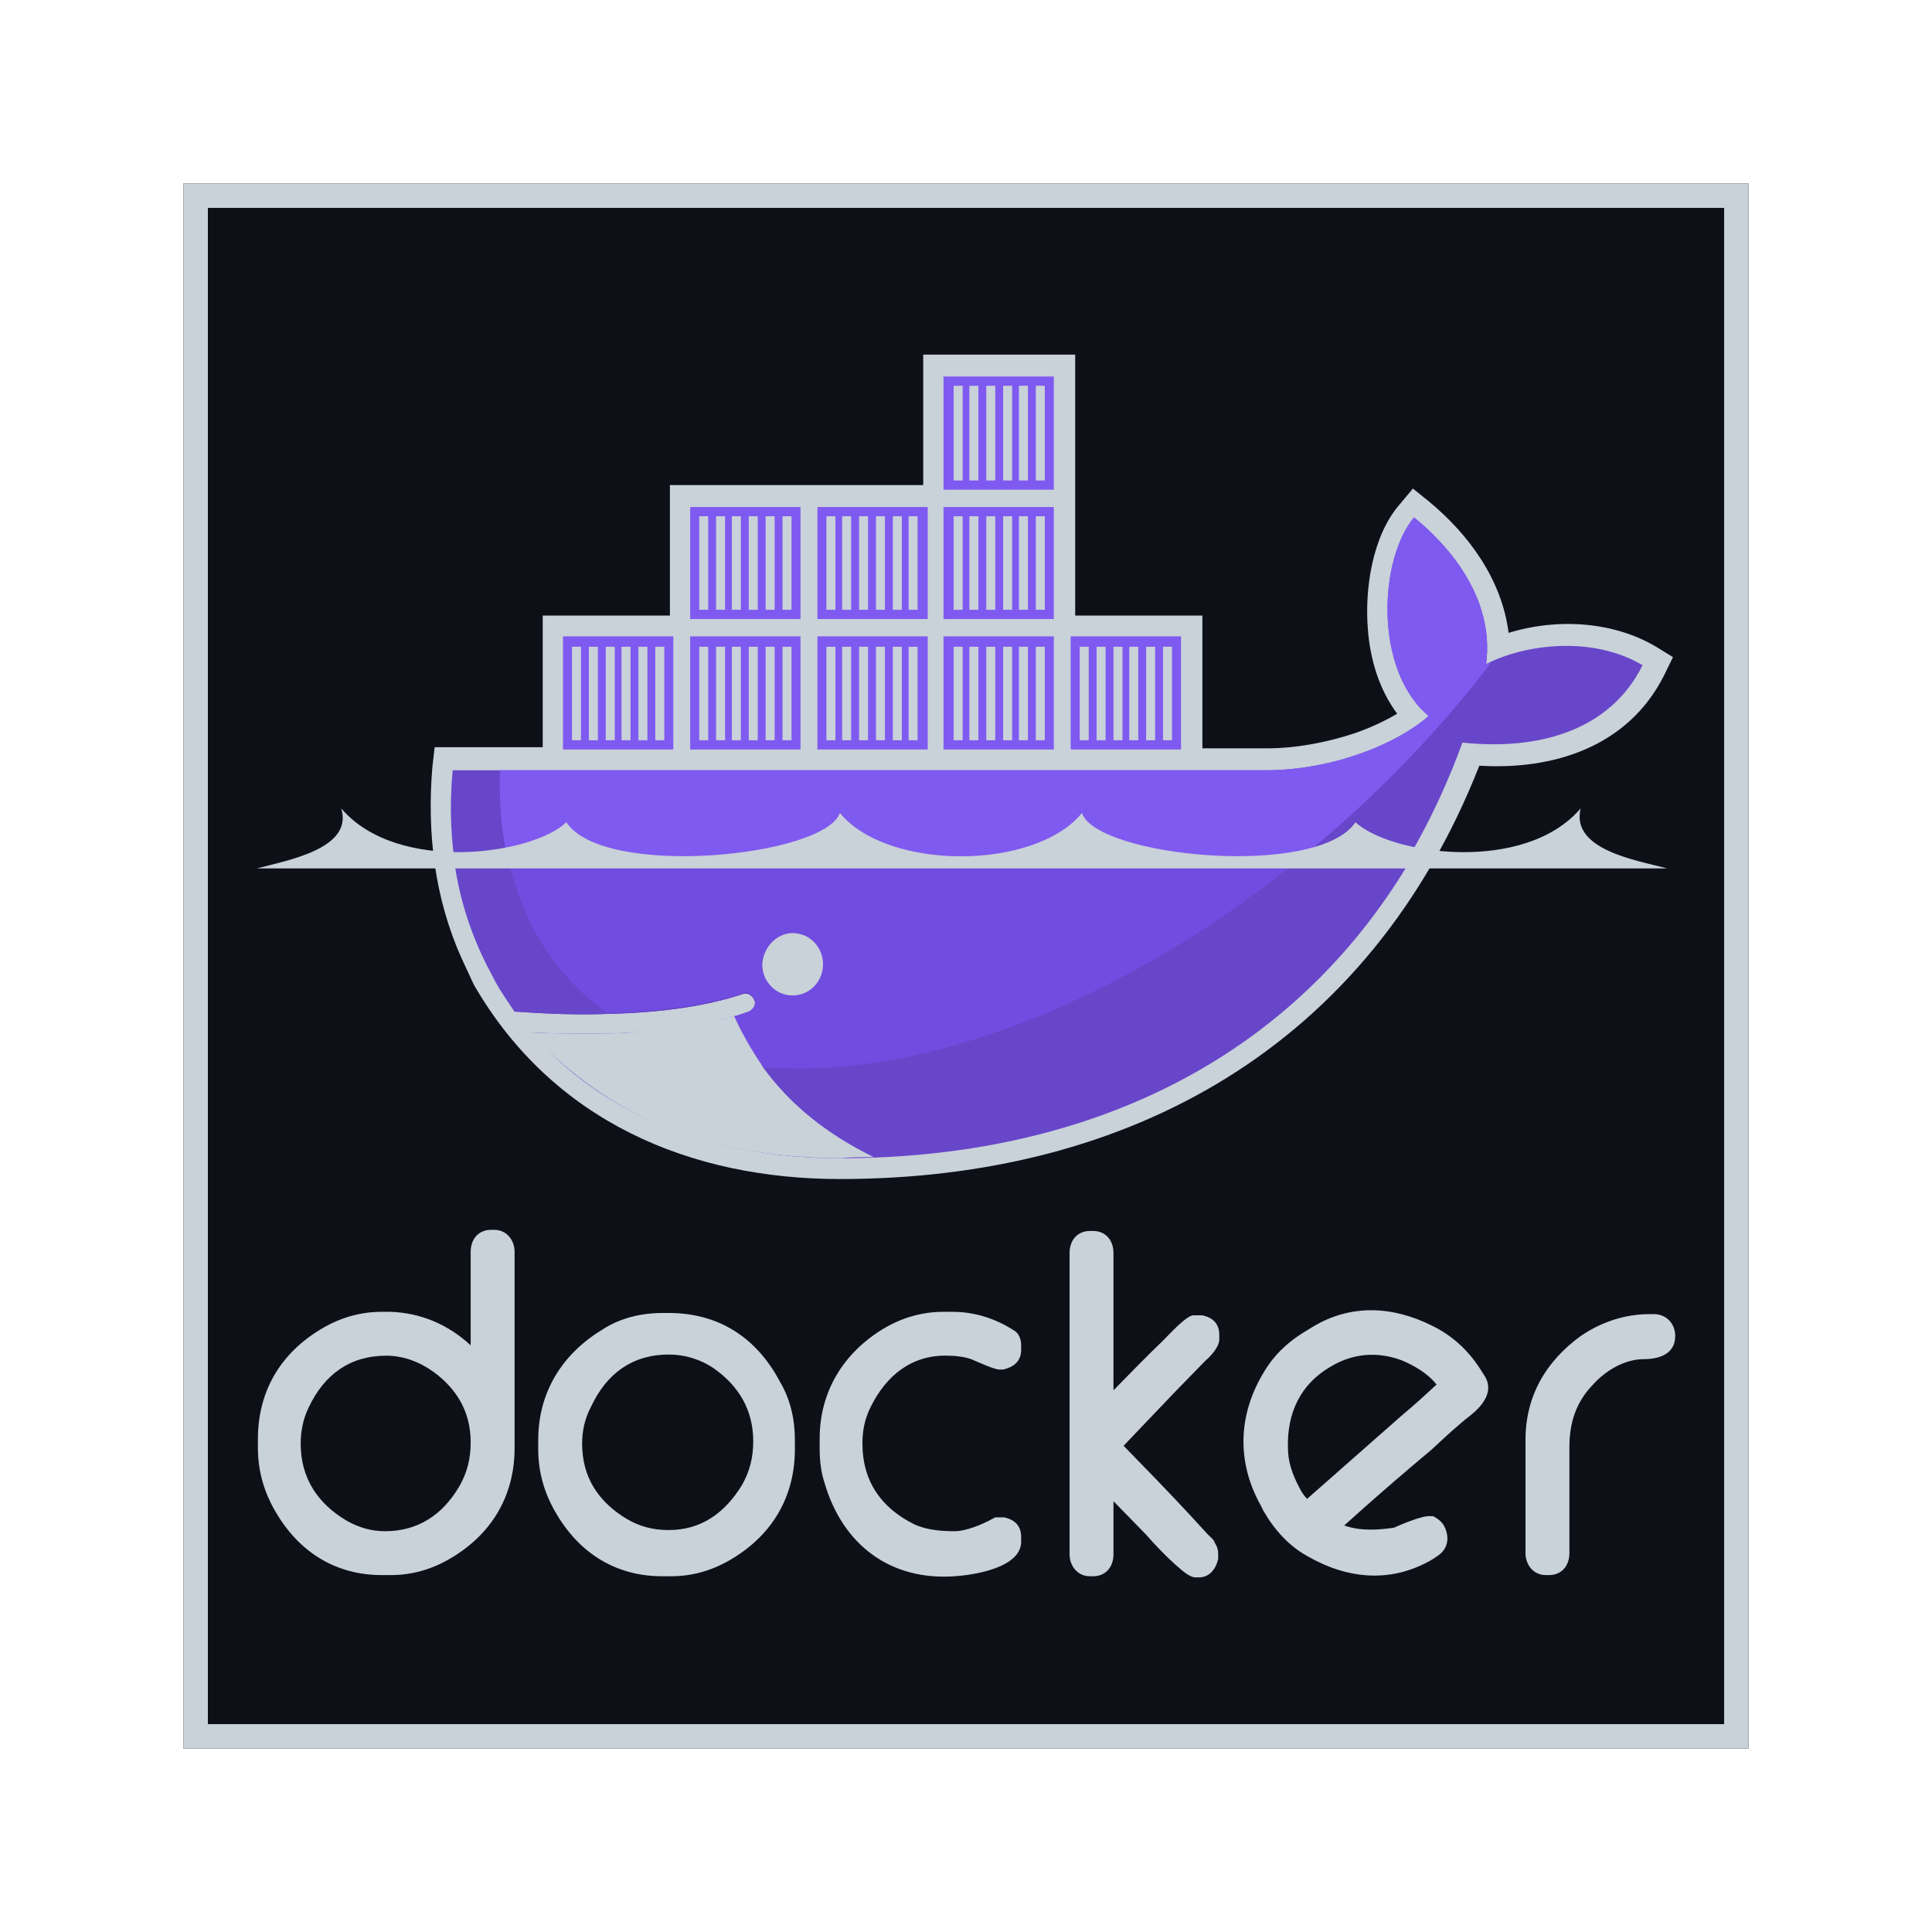 <svg width="158" height="158" viewBox="0 0 158 158" fill="none" xmlns="http://www.w3.org/2000/svg">
    <g filter="url(#filter0_d_4_145)">
        <rect x="15" y="15" width="128" height="128" fill="#0D1117"/>
        <rect x="16" y="16" width="126" height="126" stroke="#C9D1D9" stroke-width="2"/>
        <path fill-rule="evenodd" clip-rule="evenodd" d="M38.492 110.02V102.371C38.492 101.332 39.136 100.577 40.149 100.577H40.425C41.438 100.577 42.083 101.427 42.083 102.371V118.424C42.083 122.296 40.241 125.412 36.927 127.395C35.362 128.339 33.705 128.811 31.956 128.811H31.219C27.444 128.811 24.406 126.923 22.473 123.523C21.552 121.918 21.092 120.218 21.092 118.424V117.669C21.092 113.797 22.933 110.681 26.248 108.698C27.813 107.754 29.47 107.281 31.219 107.281H31.956C34.441 107.376 36.651 108.32 38.492 110.02ZM24.59 118.046C24.59 120.879 25.971 122.957 28.365 124.373C29.378 124.94 30.39 125.223 31.495 125.223C34.165 125.223 36.191 123.901 37.571 121.54C38.216 120.407 38.492 119.274 38.492 117.952C38.492 115.497 37.387 113.608 35.454 112.192C34.257 111.342 32.968 110.87 31.587 110.87C28.641 110.87 26.524 112.381 25.235 115.119C24.775 116.063 24.59 117.102 24.59 118.046ZM54.235 107.376H54.695C58.746 107.376 61.876 109.359 63.809 113.042C64.638 114.458 65.006 116.063 65.006 117.763V118.518C65.006 122.39 63.165 125.506 59.851 127.489C58.286 128.433 56.629 128.906 54.879 128.906H54.143C50.368 128.906 47.33 127.017 45.397 123.618C44.476 122.012 44.016 120.313 44.016 118.518V117.763C44.016 113.891 45.949 110.775 49.171 108.792C50.736 107.754 52.486 107.376 54.235 107.376ZM47.606 118.046C47.606 120.785 48.895 122.768 51.197 124.184C52.302 124.845 53.406 125.128 54.695 125.128C57.365 125.128 59.298 123.712 60.679 121.446C61.324 120.313 61.6 119.179 61.6 117.857C61.6 115.308 60.403 113.325 58.378 111.908C57.273 111.153 55.984 110.775 54.695 110.775C51.749 110.775 49.632 112.286 48.343 115.025C47.791 116.063 47.606 117.102 47.606 118.046ZM79.644 111.247C79.092 110.964 78.079 110.87 77.527 110.87C74.581 110.775 72.463 112.475 71.175 115.119C70.714 116.063 70.53 117.008 70.53 118.046C70.53 121.162 72.095 123.334 74.765 124.656C75.778 125.128 76.975 125.223 78.079 125.223C79 125.223 80.381 124.656 81.21 124.184L81.394 124.09H82.13C82.959 124.279 83.511 124.751 83.511 125.695V126.073C83.511 128.245 79.552 128.811 78.079 128.906C72.832 129.283 68.873 126.356 67.4 121.162C67.124 120.313 67.032 119.368 67.032 118.424V117.669C67.032 113.797 68.965 110.681 72.187 108.698C73.752 107.754 75.409 107.281 77.159 107.281H77.895C79.737 107.281 81.486 107.848 83.051 108.887L83.143 108.981L83.235 109.076C83.419 109.359 83.511 109.642 83.511 110.02V110.398C83.511 111.342 82.867 111.814 82.038 112.003H81.762C81.302 112.003 80.105 111.436 79.644 111.247ZM91.06 113.703C92.441 112.286 93.822 110.87 95.203 109.548C95.571 109.17 97.044 107.565 97.597 107.565H98.333C99.162 107.754 99.714 108.226 99.714 109.17V109.548C99.714 110.114 99.07 110.87 98.609 111.247L96.124 113.797L91.889 118.235C93.73 120.124 95.571 122.012 97.321 123.901L98.794 125.506C98.978 125.695 99.254 125.884 99.346 126.167C99.53 126.45 99.622 126.734 99.622 127.017V127.489C99.438 128.339 98.886 129 98.057 129H97.781C97.229 129 96.584 128.339 96.124 127.961C95.295 127.206 94.467 126.356 93.73 125.506L91.06 122.768V127.111C91.06 128.15 90.416 128.906 89.403 128.906H89.127C88.114 128.906 87.47 128.056 87.47 127.111V102.466C87.47 101.427 88.114 100.671 89.127 100.671H89.403C90.416 100.671 91.06 101.427 91.06 102.466V113.703ZM134.883 107.47H135.251C136.263 107.47 137 108.226 137 109.264C137 110.775 135.619 111.153 134.422 111.153C132.857 111.153 131.292 112.097 130.279 113.23C128.898 114.647 128.346 116.347 128.346 118.33V127.017C128.346 128.056 127.702 128.811 126.689 128.811H126.413C125.4 128.811 124.756 127.961 124.756 127.017V117.763C124.756 114.175 126.413 111.342 129.267 109.264C130.924 108.131 132.857 107.47 134.883 107.47ZM109.933 124.751C111.222 125.223 112.695 125.128 113.984 124.94C114.629 124.656 116.378 123.901 117.022 123.995H117.206C117.575 124.184 117.943 124.467 118.127 124.845C118.587 125.789 118.403 126.734 117.483 127.3L117.206 127.489C113.892 129.472 110.302 129.189 106.987 127.3C105.422 126.45 104.225 125.128 103.305 123.523L103.121 123.145C101.003 119.368 101.279 115.308 103.673 111.72C104.502 110.492 105.606 109.548 106.895 108.792L107.356 108.509C110.486 106.62 113.892 106.809 117.114 108.415C118.863 109.264 120.244 110.586 121.257 112.286L121.441 112.569C122.178 113.797 121.257 114.93 120.337 115.686C119.232 116.535 118.127 117.574 117.114 118.518C114.629 120.596 112.235 122.673 109.933 124.751ZM106.895 122.579L114.721 115.686C115.641 114.93 116.562 114.08 117.483 113.23C116.746 112.286 115.549 111.625 114.629 111.247C112.603 110.492 110.578 110.681 108.737 111.814C106.343 113.23 105.238 115.591 105.33 118.424C105.33 119.557 105.698 120.596 106.251 121.635C106.435 122.012 106.619 122.296 106.895 122.579ZM87.93 50.341H98.333V61.2H103.581C105.975 61.2 108.46 60.728 110.762 59.973C111.867 59.595 113.156 59.028 114.26 58.367C112.787 56.384 112.051 53.929 111.867 51.474C111.59 48.169 112.235 43.825 114.444 41.276L115.549 39.954L116.838 40.992C120.152 43.731 122.822 47.414 123.375 51.757C127.333 50.53 131.937 50.813 135.435 52.891L136.816 53.74L136.079 55.251C133.133 61.106 126.965 62.994 120.981 62.617C111.959 85.563 92.441 96.422 68.689 96.422C56.444 96.422 45.213 91.701 38.768 80.558L38.676 80.369L37.756 78.386C35.546 73.476 34.902 68.094 35.362 62.711L35.546 61.106H44.384V50.341H54.787V39.67H75.502V29H87.93V50.341Z" fill="#C9D1D9"/>
        <path d="M121.533 54.307C122.27 48.736 118.219 44.392 115.641 42.314C112.787 45.714 112.327 54.779 116.838 58.556C114.26 60.822 109.013 62.994 103.489 62.994H37.019C36.467 68.849 37.479 74.231 39.781 78.858L40.517 80.275C40.978 81.125 41.53 81.88 42.083 82.73C44.844 82.919 47.33 83.013 49.632 82.919C54.143 82.824 57.825 82.258 60.679 81.314C61.14 81.125 61.508 81.408 61.692 81.786C61.876 82.258 61.6 82.635 61.232 82.824C60.864 82.919 60.495 83.108 60.035 83.202C57.825 83.863 55.432 84.241 52.394 84.43H51.841C50.644 84.524 49.356 84.524 47.975 84.524C46.502 84.524 45.121 84.524 43.464 84.43C48.987 90.851 57.641 94.628 68.505 94.628C91.521 94.628 111.038 84.146 119.6 60.728C125.768 61.389 131.66 59.784 134.33 54.401C130.187 51.946 124.663 52.702 121.533 54.307Z" fill="#6746CA"/>
        <path d="M121.533 54.307C122.27 48.736 118.219 44.392 115.641 42.314C112.787 45.714 112.327 54.779 116.838 58.556C114.26 60.822 109.013 62.994 103.489 62.994H40.886C40.609 71.965 43.832 78.764 49.632 82.824C54.143 82.73 57.825 82.163 60.679 81.219C61.14 81.03 61.508 81.314 61.692 81.691C61.876 82.163 61.6 82.541 61.232 82.73C60.864 82.824 60.495 83.013 60.035 83.108C57.825 83.769 55.248 84.241 52.209 84.43L52.117 84.335C59.943 88.49 71.267 88.396 84.34 83.296C98.886 77.536 112.511 66.583 121.994 54.118C121.81 54.212 121.717 54.307 121.533 54.307Z" fill="#7F5AF0"/>
        <path d="M37.111 70.076C37.479 73.193 38.4 76.12 39.781 78.858L40.517 80.275C40.978 81.125 41.53 81.88 42.083 82.73C44.844 82.919 47.33 83.013 49.632 82.919C54.143 82.824 57.825 82.258 60.679 81.314C61.14 81.125 61.508 81.408 61.692 81.786C61.876 82.258 61.6 82.635 61.232 82.824C60.864 82.919 60.495 83.108 60.035 83.202C57.825 83.863 55.248 84.335 52.209 84.524H51.841C50.644 84.618 49.356 84.618 48.067 84.618C46.594 84.618 45.121 84.618 43.556 84.524C49.079 90.945 57.825 94.722 68.689 94.722C88.391 94.722 105.514 87.074 115.457 70.171H37.111V70.076Z" fill="#6746CA"/>
        <path d="M41.53 70.076C42.727 75.553 45.489 79.897 49.632 82.824C54.143 82.73 57.825 82.163 60.679 81.219C61.14 81.03 61.508 81.314 61.692 81.691C61.876 82.163 61.6 82.541 61.232 82.73C60.864 82.824 60.495 83.013 60.035 83.108C57.825 83.769 55.248 84.241 52.117 84.43C59.943 88.585 71.267 88.49 84.248 83.391C92.073 80.275 99.714 75.648 106.527 70.076H41.53Z" fill="#714CE0"/>
        <path fill-rule="evenodd" clip-rule="evenodd" d="M46.041 52.041H55.063V61.295H46.041V52.041ZM46.778 52.891H47.514V60.539H46.778V52.891ZM48.159 52.891H48.895V60.539H48.159V52.891ZM49.54 52.891H50.276V60.539H49.54V52.891ZM50.829 52.891H51.565V60.539H50.829V52.891ZM52.209 52.891H52.946V60.539H52.209V52.891ZM53.59 52.891H54.327V60.539H53.59V52.891ZM56.444 41.465H65.467V50.624H56.444V41.465ZM57.181 42.22H57.917V49.869H57.181V42.22ZM58.562 42.22H59.298V49.869H58.562V42.22ZM59.851 42.22H60.587V49.869H59.851V42.22ZM61.232 42.22H61.968V49.869H61.232V42.22ZM62.613 42.22H63.349V49.869H62.613V42.22ZM63.994 42.22H64.73V49.869H63.994V42.22Z" fill="#7F5AF0"/>
        <path fill-rule="evenodd" clip-rule="evenodd" d="M56.444 52.041H65.467V61.295H56.444V52.041ZM57.181 52.891H57.917V60.539H57.181V52.891ZM58.562 52.891H59.298V60.539H58.562V52.891ZM59.851 52.891H60.587V60.539H59.851V52.891ZM61.232 52.891H61.968V60.539H61.232V52.891ZM62.613 52.891H63.349V60.539H62.613V52.891ZM63.994 52.891H64.73V60.539H63.994V52.891Z" fill="#7F5AF0"/>
        <path fill-rule="evenodd" clip-rule="evenodd" d="M66.848 52.041H75.87V61.295H66.848V52.041ZM67.584 52.891H68.321V60.539H67.584V52.891ZM68.873 52.891H69.609V60.539H68.873V52.891ZM70.254 52.891H70.99V60.539H70.254V52.891ZM71.635 52.891H72.371V60.539H71.635V52.891ZM73.016 52.891H73.752V60.539H73.016V52.891ZM74.305 52.891H75.041V60.539H74.305V52.891Z" fill="#7F5AF0"/>
        <path fill-rule="evenodd" clip-rule="evenodd" d="M66.848 41.465H75.87V50.624H66.848V41.465ZM67.584 42.22H68.321V49.869H67.584V42.22ZM68.873 42.22H69.609V49.869H68.873V42.22ZM70.254 42.22H70.99V49.869H70.254V42.22ZM71.635 42.22H72.371V49.869H71.635V42.22ZM73.016 42.22H73.752V49.869H73.016V42.22ZM74.305 42.22H75.041V49.869H74.305V42.22ZM77.159 52.041H86.181V61.295H77.159V52.041ZM77.987 52.891H78.724V60.539H77.987V52.891ZM79.276 52.891H80.013V60.539H79.276V52.891ZM80.657 52.891H81.394V60.539H80.657V52.891ZM82.038 52.891H82.775V60.539H82.038V52.891ZM83.327 52.891H84.064V60.539H83.327V52.891ZM84.708 52.891H85.444V60.539H84.708V52.891Z" fill="#7F5AF0"/>
        <path fill-rule="evenodd" clip-rule="evenodd" d="M77.159 41.465H86.181V50.624H77.159V41.465ZM77.987 42.22H78.724V49.869H77.987V42.22ZM79.276 42.22H80.013V49.869H79.276V42.22ZM80.657 42.22H81.394V49.869H80.657V42.22ZM82.038 42.22H82.775V49.869H82.038V42.22ZM83.327 42.22H84.064V49.869H83.327V42.22ZM84.708 42.22H85.444V49.869H84.708V42.22Z" fill="#7F5AF0"/>
        <path fill-rule="evenodd" clip-rule="evenodd" d="M77.159 30.794H86.181V40.048H77.159V30.794ZM77.987 31.55H78.724V39.293H77.987V31.55ZM79.276 31.55H80.013V39.293H79.276V31.55ZM80.657 31.55H81.394V39.293H80.657V31.55ZM82.038 31.55H82.775V39.293H82.038V31.55ZM83.327 31.55H84.064V39.293H83.327V31.55ZM84.708 31.55H85.444V39.293H84.708V31.55Z" fill="#7F5AF0"/>
        <path fill-rule="evenodd" clip-rule="evenodd" d="M87.562 52.041H96.584V61.295H87.562V52.041ZM88.298 52.891H89.035V60.539H88.298V52.891ZM89.679 52.891H90.416V60.539H89.679V52.891ZM91.06 52.891H91.797V60.539H91.06V52.891ZM92.349 52.891H93.086V60.539H92.349V52.891ZM93.73 52.891H94.467V60.539H93.73V52.891ZM95.111 52.891H95.848V60.539H95.111V52.891Z" fill="#7F5AF0"/>
        <path fill-rule="evenodd" clip-rule="evenodd" d="M64.822 76.309C66.203 76.309 67.308 77.442 67.308 78.858C67.308 80.275 66.203 81.408 64.822 81.408C63.441 81.408 62.337 80.275 62.337 78.858C62.429 77.442 63.533 76.309 64.822 76.309Z" fill="#C9D1D9"/>
        <path fill-rule="evenodd" clip-rule="evenodd" d="M64.822 76.97C65.006 76.97 65.282 76.97 65.467 77.064C65.282 77.159 65.098 77.442 65.098 77.725C65.098 78.103 65.467 78.481 65.835 78.481C66.111 78.481 66.387 78.292 66.479 78.103C66.571 78.292 66.571 78.575 66.571 78.764C66.571 79.803 65.743 80.558 64.822 80.558C63.809 80.558 63.073 79.708 63.073 78.764C63.073 77.82 63.902 76.97 64.822 76.97ZM21 71.021H136.356C133.87 70.36 128.438 69.51 129.267 66.111C124.663 71.493 113.708 69.888 110.854 67.244C107.724 71.871 89.679 70.076 88.483 66.488C84.616 71.21 72.556 71.21 68.689 66.488C67.4 70.076 49.356 71.871 46.318 67.244C43.556 69.888 32.508 71.493 27.905 66.111C28.918 69.415 23.486 70.36 21 71.021Z" fill="#C9D1D9"/>
        <path d="M71.451 94.628C65.282 91.606 61.968 87.546 60.035 83.108C57.733 83.769 54.971 84.241 51.841 84.43C50.644 84.524 49.356 84.524 48.067 84.524C46.502 84.524 44.937 84.524 43.279 84.43C48.895 90.19 55.892 94.628 68.689 94.722C69.609 94.628 70.53 94.628 71.451 94.628Z" fill="#C9D1D9"/>
        <path d="M62.337 87.168C61.508 85.941 60.679 84.524 60.035 83.108C57.733 83.769 54.971 84.241 51.841 84.43C54.051 85.657 57.181 86.79 62.337 87.168Z" fill="#C9D1D9"/>
    </g>
    <defs>
        <filter id="filter0_d_4_145" x="0" y="0" width="158" height="158" filterUnits="userSpaceOnUse" color-interpolation-filters="sRGB">
            <feFlood flood-opacity="0" result="BackgroundImageFix"/>
            <feColorMatrix in="SourceAlpha" type="matrix" values="0 0 0 0 0 0 0 0 0 0 0 0 0 0 0 0 0 0 127 0" result="hardAlpha"/>
            <feMorphology radius="5" operator="dilate" in="SourceAlpha" result="effect1_dropShadow_4_145"/>
            <feOffset/>
            <feGaussianBlur stdDeviation="5"/>
            <feComposite in2="hardAlpha" operator="out"/>
            <feColorMatrix type="matrix" values="0 0 0 0 0.498 0 0 0 0 0.353 0 0 0 0 0.941 0 0 0 0.25 0"/>
            <feBlend mode="normal" in2="BackgroundImageFix" result="effect1_dropShadow_4_145"/>
            <feBlend mode="normal" in="SourceGraphic" in2="effect1_dropShadow_4_145" result="shape"/>
        </filter>
    </defs>
</svg>
